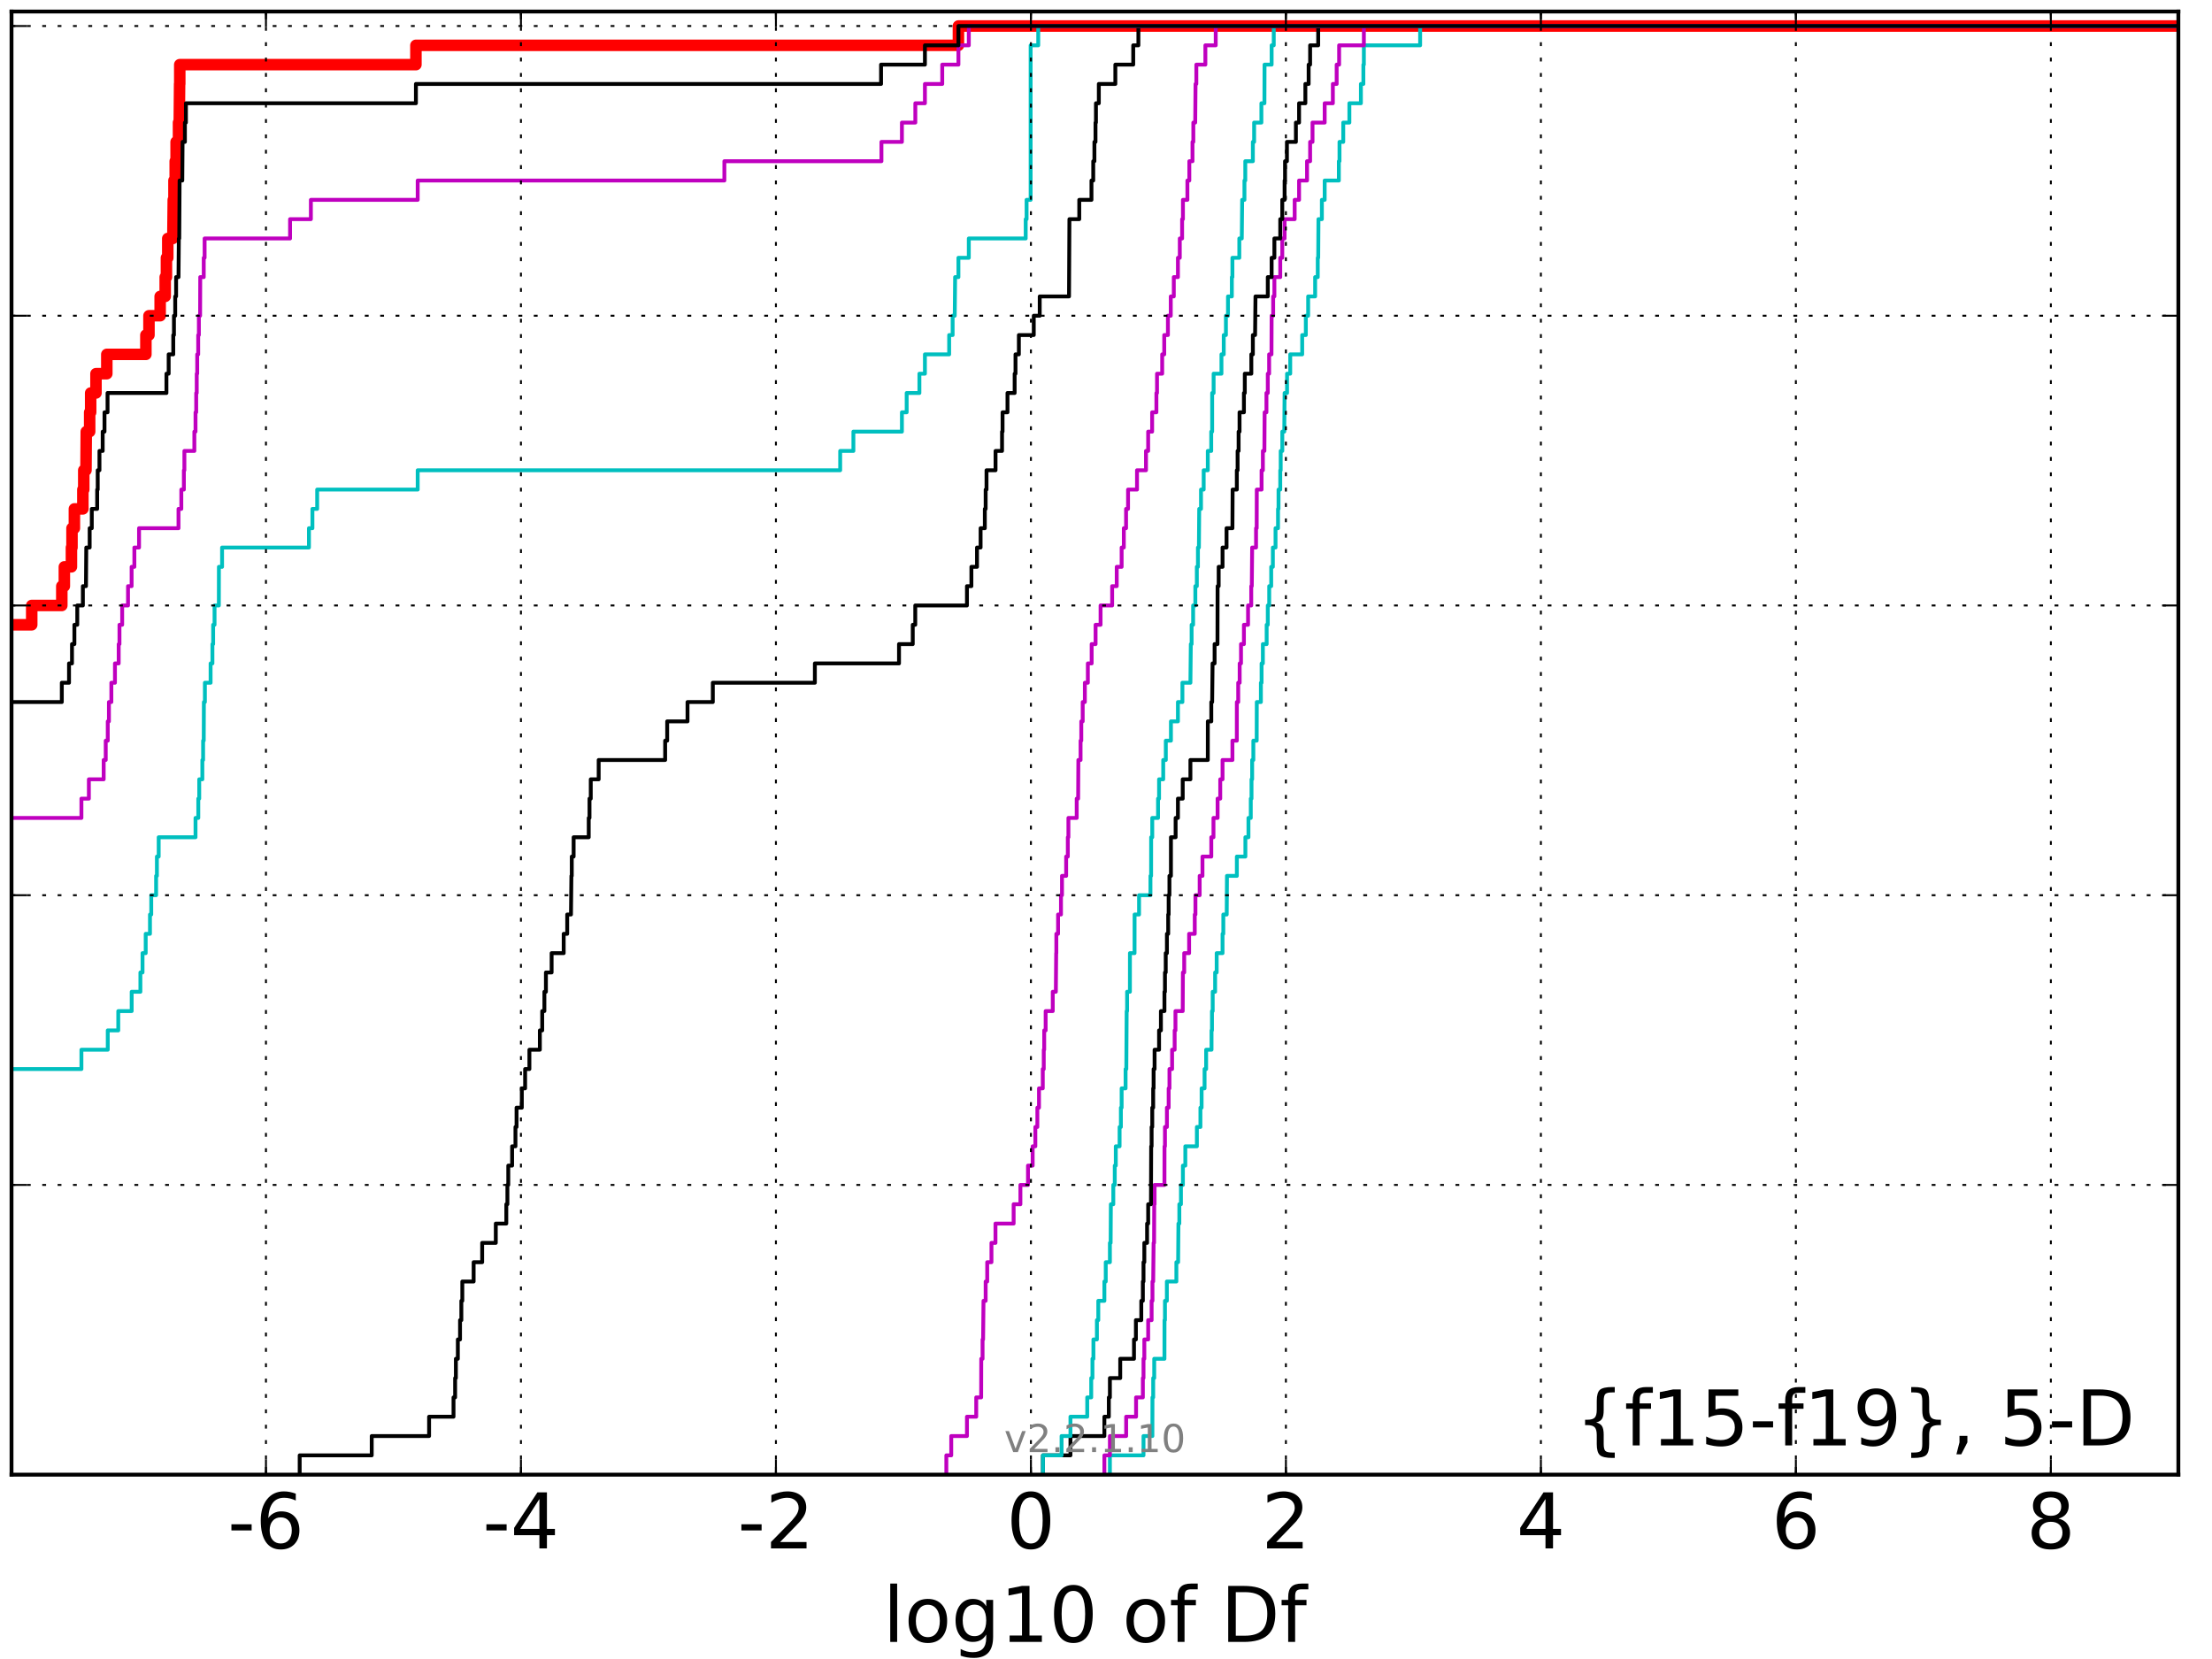 <?xml version="1.0" encoding="utf-8" standalone="no"?>
<!DOCTYPE svg PUBLIC "-//W3C//DTD SVG 1.1//EN"
  "http://www.w3.org/Graphics/SVG/1.1/DTD/svg11.dtd">
<!-- Created with matplotlib (http://matplotlib.org/) -->
<svg height="432pt" version="1.1" viewBox="0 0 576 432" width="576pt" xmlns="http://www.w3.org/2000/svg" xmlns:xlink="http://www.w3.org/1999/xlink">
 <defs>
  <style type="text/css">
*{stroke-linecap:butt;stroke-linejoin:round;stroke-miterlimit:100000;}
  </style>
 </defs>
 <g id="figure_1">
  <g id="patch_1">
   <path d="M 0 432 
L 576 432 
L 576 0 
L 0 0 
z
" style="fill:#ffffff;"/>
  </g>
  <g id="axes_1">
   <g id="patch_2">
    <path d="M 3 384 
L 567.24 384 
L 567.24 3 
L 3 3 
z
" style="fill:#ffffff;"/>
   </g>
   <g id="line2d_1">
    <path clip-path="url(#p8b9d8868e7)" d="M -1 162.693 
L 8.261 162.693 
L 8.261 157.663 
L 16.096 157.663 
L 16.096 152.634 
L 16.757 152.634 
L 16.757 147.604 
L 18.601 147.604 
L 18.601 142.574 
L 18.748 142.574 
L 18.748 137.545 
L 19.372 137.545 
L 19.372 132.515 
L 21.578 132.515 
L 21.578 127.485 
L 21.812 127.485 
L 21.812 122.455 
L 22.389 122.455 
L 22.466 112.396 
L 23.349 112.396 
L 23.349 107.366 
L 23.607 107.366 
L 23.607 102.337 
L 24.995 102.337 
L 24.995 97.307 
L 27.814 97.307 
L 27.814 92.277 
L 37.989 92.277 
L 37.989 87.248 
L 38.793 87.248 
L 38.793 82.218 
L 41.705 82.218 
L 41.705 77.188 
L 43.019 77.188 
L 43.019 72.158 
L 43.34 72.158 
L 43.34 67.129 
L 43.688 67.129 
L 43.688 62.099 
L 45.007 62.099 
L 45.114 52.04 
L 45.299 52.04 
L 45.299 47.01 
L 45.624 47.01 
L 45.624 41.98 
L 45.858 41.98 
L 45.858 36.95 
L 46.481 36.95 
L 46.481 31.921 
L 46.677 31.921 
L 46.768 21.861 
L 46.81 21.861 
L 46.81 16.832 
L 108.305 16.832 
L 108.305 11.802 
L 249.571 11.802 
L 249.571 6.772 
L 249.571 6.772 
L 567.24 6.772 
L 567.24 6.772 
" style="fill:none;stroke:#ff0000;stroke-linecap:square;stroke-width:3.0;"/>
   </g>
   <g id="line2d_2">
    <path clip-path="url(#p8b9d8868e7)" d="M 289.015 384 
L 289.015 378.97 
L 297.766 378.97 
L 297.766 373.941 
L 300.076 373.941 
L 300.099 363.881 
L 300.289 363.881 
L 300.289 358.851 
L 300.556 358.851 
L 300.556 353.822 
L 303.218 353.822 
L 303.236 343.762 
L 303.355 343.762 
L 303.355 338.733 
L 303.849 338.733 
L 303.849 333.703 
L 306.324 333.703 
L 306.324 328.673 
L 306.779 328.673 
L 306.861 318.614 
L 307.096 318.614 
L 307.096 313.584 
L 307.515 313.584 
L 307.515 308.554 
L 308.025 308.554 
L 308.025 303.525 
L 308.654 303.525 
L 308.654 298.495 
L 311.666 298.495 
L 311.666 293.465 
L 312.585 293.465 
L 312.585 288.436 
L 312.898 288.436 
L 312.898 283.406 
L 313.668 283.406 
L 313.668 278.376 
L 314.076 278.376 
L 314.076 273.347 
L 315.48 273.347 
L 315.48 268.317 
L 315.595 268.317 
L 315.595 263.287 
L 315.785 263.287 
L 315.785 258.257 
L 316.417 258.257 
L 316.417 253.228 
L 316.822 253.228 
L 316.822 248.198 
L 318.349 248.198 
L 318.349 243.168 
L 318.549 243.168 
L 318.549 238.139 
L 319.434 238.139 
L 319.5 228.079 
L 322.075 228.079 
L 322.075 223.05 
L 324.295 223.05 
L 324.295 218.02 
L 325.094 218.02 
L 325.094 212.99 
L 325.7 212.99 
L 325.7 207.96 
L 325.89 207.96 
L 325.89 202.931 
L 326.057 202.931 
L 326.057 197.901 
L 326.367 197.901 
L 326.367 192.871 
L 327.24 192.871 
L 327.267 182.812 
L 328.333 182.812 
L 328.333 177.782 
L 328.512 177.782 
L 328.512 172.752 
L 328.85 172.752 
L 328.85 167.723 
L 329.834 167.723 
L 329.834 162.693 
L 330.13 162.693 
L 330.13 157.663 
L 330.501 157.663 
L 330.501 152.634 
L 331.019 152.634 
L 331.019 147.604 
L 331.448 147.604 
L 331.448 142.574 
L 332.147 142.574 
L 332.147 137.545 
L 332.795 137.545 
L 332.795 132.515 
L 332.925 132.515 
L 332.925 127.485 
L 333.374 127.485 
L 333.374 122.455 
L 333.491 122.455 
L 333.491 117.426 
L 333.91 117.426 
L 333.91 112.396 
L 334.423 112.396 
L 334.506 102.337 
L 335.145 102.337 
L 335.145 97.307 
L 335.973 97.307 
L 335.973 92.277 
L 339.088 92.277 
L 339.088 87.248 
L 340.034 87.248 
L 340.034 82.218 
L 340.641 82.218 
L 340.641 77.188 
L 342.461 77.188 
L 342.461 72.158 
L 343.142 72.158 
L 343.142 67.129 
L 343.26 67.129 
L 343.324 57.069 
L 344.213 57.069 
L 344.213 52.04 
L 344.945 52.04 
L 344.945 47.01 
L 348.633 47.01 
L 348.633 41.98 
L 348.803 41.98 
L 348.803 36.95 
L 349.78 36.95 
L 349.78 31.921 
L 351.375 31.921 
L 351.375 26.891 
L 354.376 26.891 
L 354.376 21.861 
L 355.017 21.861 
L 355.017 16.832 
L 355.148 16.832 
L 355.148 11.802 
L 369.8 11.802 
L 369.8 6.772 
L 369.8 6.772 
L 567.24 6.772 
L 567.24 6.772 
" style="fill:none;stroke:#00bfbf;stroke-linecap:square;"/>
   </g>
   <g id="line2d_3">
    <path clip-path="url(#p8b9d8868e7)" d="M 287.578 384 
L 287.578 378.97 
L 289.015 378.97 
L 289.015 373.941 
L 293.25 373.941 
L 293.25 368.911 
L 295.83 368.911 
L 295.83 363.881 
L 297.598 363.881 
L 297.598 358.851 
L 297.766 358.851 
L 297.766 353.822 
L 297.98 353.822 
L 297.98 348.792 
L 298.984 348.792 
L 298.984 343.762 
L 299.878 343.762 
L 299.878 338.733 
L 300.099 338.733 
L 300.099 333.703 
L 300.289 333.703 
L 300.396 323.644 
L 300.517 323.644 
L 300.556 313.584 
L 300.651 313.584 
L 300.651 308.554 
L 303.218 308.554 
L 303.236 298.495 
L 303.355 298.495 
L 303.355 293.465 
L 303.864 293.465 
L 303.864 288.436 
L 304.317 288.436 
L 304.317 283.406 
L 304.526 283.406 
L 304.526 278.376 
L 305.211 278.376 
L 305.211 273.347 
L 305.878 273.347 
L 305.878 268.317 
L 306.085 268.317 
L 306.085 263.287 
L 307.979 263.287 
L 308.025 253.228 
L 308.365 253.228 
L 308.365 248.198 
L 309.642 248.198 
L 309.642 243.168 
L 311.113 243.168 
L 311.113 238.139 
L 311.288 238.139 
L 311.288 233.109 
L 312.39 233.109 
L 312.39 228.079 
L 313.12 228.079 
L 313.12 223.05 
L 315.421 223.05 
L 315.421 218.02 
L 315.985 218.02 
L 315.985 212.99 
L 317.062 212.99 
L 317.062 207.96 
L 317.749 207.96 
L 317.749 202.931 
L 318.349 202.931 
L 318.349 197.901 
L 320.921 197.901 
L 320.921 192.871 
L 322.068 192.871 
L 322.075 182.812 
L 322.429 182.812 
L 322.429 177.782 
L 322.808 177.782 
L 322.808 172.752 
L 323.156 172.752 
L 323.156 167.723 
L 323.914 167.723 
L 323.914 162.693 
L 324.991 162.693 
L 324.991 157.663 
L 325.821 157.663 
L 325.821 152.634 
L 325.965 152.634 
L 326.057 142.574 
L 327.073 142.574 
L 327.073 137.545 
L 327.24 137.545 
L 327.267 127.485 
L 328.512 127.485 
L 328.512 122.455 
L 328.85 122.455 
L 328.85 117.426 
L 329.244 117.426 
L 329.307 107.366 
L 329.778 107.366 
L 329.778 102.337 
L 330.13 102.337 
L 330.13 97.307 
L 330.478 97.307 
L 330.478 92.277 
L 331.09 92.277 
L 331.131 82.218 
L 331.528 82.218 
L 331.528 77.188 
L 331.846 77.188 
L 331.846 72.158 
L 333.374 72.158 
L 333.374 67.129 
L 333.901 67.129 
L 333.901 62.099 
L 334.506 62.099 
L 334.506 57.069 
L 337.13 57.069 
L 337.13 52.04 
L 338.274 52.04 
L 338.274 47.01 
L 340.349 47.01 
L 340.349 41.98 
L 341.151 41.98 
L 341.151 36.95 
L 341.776 36.95 
L 341.776 31.921 
L 344.945 31.921 
L 344.945 26.891 
L 347.072 26.891 
L 347.072 21.861 
L 348.065 21.861 
L 348.065 16.832 
L 348.704 16.832 
L 348.704 11.802 
L 355.148 11.802 
L 355.148 6.772 
L 355.148 6.772 
L 567.24 6.772 
L 567.24 6.772 
" style="fill:none;stroke:#bf00bf;stroke-linecap:square;"/>
   </g>
   <g id="line2d_4">
    <path clip-path="url(#p8b9d8868e7)" d="M 271.582 384 
L 271.582 378.97 
L 278.743 378.97 
L 278.743 373.941 
L 287.578 373.941 
L 287.578 368.911 
L 288.736 368.911 
L 288.736 363.881 
L 289.015 363.881 
L 289.015 358.851 
L 291.704 358.851 
L 291.704 353.822 
L 295.29 353.822 
L 295.29 348.792 
L 295.786 348.792 
L 295.786 343.762 
L 297.188 343.762 
L 297.188 338.733 
L 297.598 338.733 
L 297.598 333.703 
L 297.766 333.703 
L 297.766 328.673 
L 297.98 328.673 
L 297.98 323.644 
L 298.697 323.644 
L 298.697 318.614 
L 298.984 318.614 
L 298.984 313.584 
L 299.708 313.584 
L 299.764 298.495 
L 299.878 298.495 
L 299.878 293.465 
L 300.045 293.465 
L 300.045 288.436 
L 300.283 288.436 
L 300.283 283.406 
L 300.396 283.406 
L 300.396 278.376 
L 300.651 278.376 
L 300.651 273.347 
L 301.818 273.347 
L 301.818 268.317 
L 302.299 268.317 
L 302.299 263.287 
L 303.218 263.287 
L 303.218 258.257 
L 303.355 258.257 
L 303.355 253.228 
L 303.554 253.228 
L 303.554 248.198 
L 303.864 248.198 
L 303.864 243.168 
L 304.195 243.168 
L 304.195 238.139 
L 304.317 238.139 
L 304.317 233.109 
L 304.519 233.109 
L 304.519 228.079 
L 304.909 228.079 
L 304.914 218.02 
L 306.13 218.02 
L 306.13 212.99 
L 306.73 212.99 
L 306.73 207.96 
L 307.979 207.96 
L 307.979 202.931 
L 309.979 202.931 
L 309.979 197.901 
L 314.509 197.901 
L 314.518 187.842 
L 315.421 187.842 
L 315.421 182.812 
L 315.643 182.812 
L 315.751 172.752 
L 316.28 172.752 
L 316.28 167.723 
L 317.027 167.723 
L 317.062 152.634 
L 317.339 152.634 
L 317.339 147.604 
L 318.349 147.604 
L 318.349 142.574 
L 319.39 142.574 
L 319.39 137.545 
L 320.921 137.545 
L 320.975 127.485 
L 322.068 127.485 
L 322.068 122.455 
L 322.27 122.455 
L 322.27 117.426 
L 322.53 117.426 
L 322.53 112.396 
L 322.775 112.396 
L 322.775 107.366 
L 323.915 107.366 
L 323.915 102.337 
L 324.143 102.337 
L 324.143 97.307 
L 325.843 97.307 
L 325.843 92.277 
L 326.244 92.277 
L 326.244 87.248 
L 326.821 87.248 
L 326.925 77.188 
L 330.13 77.188 
L 330.13 72.158 
L 331.131 72.158 
L 331.131 67.129 
L 331.846 67.129 
L 331.846 62.099 
L 333.374 62.099 
L 333.374 57.069 
L 333.901 57.069 
L 333.901 52.04 
L 334.506 52.04 
L 334.506 47.01 
L 334.622 47.01 
L 334.622 41.98 
L 335.112 41.98 
L 335.112 36.95 
L 337.451 36.95 
L 337.451 31.921 
L 338.274 31.921 
L 338.274 26.891 
L 339.913 26.891 
L 339.913 21.861 
L 340.767 21.861 
L 340.767 16.832 
L 341.151 16.832 
L 341.151 11.802 
L 343.253 11.802 
L 343.253 6.772 
L 343.253 6.772 
L 567.24 6.772 
L 567.24 6.772 
" style="fill:none;stroke:#000000;stroke-linecap:square;"/>
   </g>
   <g id="line2d_5">
    <path clip-path="url(#p8b9d8868e7)" d="M 271.582 384 
L 271.582 378.97 
L 276.431 378.97 
L 276.431 373.941 
L 278.743 373.941 
L 278.743 368.911 
L 283.111 368.911 
L 283.111 363.881 
L 284.152 363.881 
L 284.152 358.851 
L 284.473 358.851 
L 284.473 353.822 
L 284.723 353.822 
L 284.723 348.792 
L 285.634 348.792 
L 285.634 343.762 
L 285.992 343.762 
L 285.992 338.733 
L 287.578 338.733 
L 287.578 333.703 
L 287.936 333.703 
L 287.936 328.673 
L 289.015 328.673 
L 289.015 323.644 
L 289.207 323.644 
L 289.266 313.584 
L 289.9 313.584 
L 289.9 308.554 
L 290.282 308.554 
L 290.282 303.525 
L 290.55 303.525 
L 290.55 298.495 
L 291.539 298.495 
L 291.539 293.465 
L 291.877 293.465 
L 291.877 288.436 
L 292.072 288.436 
L 292.072 283.406 
L 293.099 283.406 
L 293.099 278.376 
L 293.29 278.376 
L 293.381 263.287 
L 293.495 263.287 
L 293.495 258.257 
L 294.227 258.257 
L 294.234 248.198 
L 295.433 248.198 
L 295.444 238.139 
L 296.607 238.139 
L 296.607 233.109 
L 299.575 233.109 
L 299.575 228.079 
L 299.746 228.079 
L 299.757 218.02 
L 300.045 218.02 
L 300.045 212.99 
L 301.551 212.99 
L 301.551 207.96 
L 301.818 207.96 
L 301.818 202.931 
L 302.9 202.931 
L 302.9 197.901 
L 303.575 197.901 
L 303.575 192.871 
L 304.909 192.871 
L 304.909 187.842 
L 306.73 187.842 
L 306.73 182.812 
L 307.897 182.812 
L 307.897 177.782 
L 309.979 177.782 
L 310.087 167.723 
L 310.295 167.723 
L 310.295 162.693 
L 310.688 162.693 
L 310.688 157.663 
L 311.263 157.663 
L 311.263 152.634 
L 311.654 152.634 
L 311.654 147.604 
L 311.94 147.604 
L 311.94 142.574 
L 312.194 142.574 
L 312.27 132.515 
L 312.738 132.515 
L 312.738 127.485 
L 313.437 127.485 
L 313.437 122.455 
L 314.509 122.455 
L 314.509 117.426 
L 315.401 117.426 
L 315.401 112.396 
L 315.643 112.396 
L 315.646 102.337 
L 316.024 102.337 
L 316.024 97.307 
L 318.063 97.307 
L 318.063 92.277 
L 318.659 92.277 
L 318.659 87.248 
L 319.228 87.248 
L 319.228 82.218 
L 319.767 82.218 
L 319.767 77.188 
L 320.771 77.188 
L 320.771 72.158 
L 320.915 72.158 
L 320.915 67.129 
L 322.715 67.129 
L 322.715 62.099 
L 323.357 62.099 
L 323.459 52.04 
L 324.05 52.04 
L 324.05 47.01 
L 324.268 47.01 
L 324.268 41.98 
L 326.244 41.98 
L 326.244 36.95 
L 326.573 36.95 
L 326.573 31.921 
L 328.461 31.921 
L 328.461 26.891 
L 329.252 26.891 
L 329.286 16.832 
L 331.131 16.832 
L 331.131 11.802 
L 331.683 11.802 
L 331.683 6.772 
L 331.683 6.772 
L 567.24 6.772 
L 567.24 6.772 
" style="fill:none;stroke:#00bfbf;stroke-linecap:square;"/>
   </g>
   <g id="line2d_6">
    <path clip-path="url(#p8b9d8868e7)" d="M 246.424 384 
L 246.424 378.97 
L 247.702 378.97 
L 247.702 373.941 
L 251.793 373.941 
L 251.793 368.911 
L 254.207 368.911 
L 254.207 363.881 
L 255.49 363.881 
L 255.517 353.822 
L 255.858 353.822 
L 255.858 348.792 
L 255.996 348.792 
L 256.101 338.733 
L 256.661 338.733 
L 256.661 333.703 
L 257.067 333.703 
L 257.067 328.673 
L 258.173 328.673 
L 258.173 323.644 
L 259.219 323.644 
L 259.219 318.614 
L 263.949 318.614 
L 263.949 313.584 
L 265.71 313.584 
L 265.71 308.554 
L 267.687 308.554 
L 267.687 303.525 
L 268.902 303.525 
L 268.902 298.495 
L 269.6 298.495 
L 269.6 293.465 
L 270.124 293.465 
L 270.124 288.436 
L 270.551 288.436 
L 270.551 283.406 
L 271.535 283.406 
L 271.535 278.376 
L 271.794 278.376 
L 271.794 273.347 
L 271.908 273.347 
L 271.908 268.317 
L 272.286 268.317 
L 272.286 263.287 
L 274.136 263.287 
L 274.136 258.257 
L 274.941 258.257 
L 275.027 248.198 
L 275.067 248.198 
L 275.067 243.168 
L 275.519 243.168 
L 275.519 238.139 
L 276.277 238.139 
L 276.277 233.109 
L 276.54 233.109 
L 276.54 228.079 
L 277.623 228.079 
L 277.623 223.05 
L 278.058 223.05 
L 278.058 218.02 
L 278.212 218.02 
L 278.212 212.99 
L 280.373 212.99 
L 280.373 207.96 
L 280.746 207.96 
L 280.804 197.901 
L 281.378 197.901 
L 281.378 192.871 
L 281.565 192.871 
L 281.565 187.842 
L 281.933 187.842 
L 281.933 182.812 
L 282.496 182.812 
L 282.496 177.782 
L 283.274 177.782 
L 283.274 172.752 
L 284.266 172.752 
L 284.266 167.723 
L 285.287 167.723 
L 285.287 162.693 
L 286.584 162.693 
L 286.584 157.663 
L 289.602 157.663 
L 289.602 152.634 
L 290.796 152.634 
L 290.796 147.604 
L 292.072 147.604 
L 292.072 142.574 
L 292.64 142.574 
L 292.64 137.545 
L 293.225 137.545 
L 293.225 132.515 
L 293.743 132.515 
L 293.743 127.485 
L 296.076 127.485 
L 296.076 122.455 
L 298.416 122.455 
L 298.416 117.426 
L 298.979 117.426 
L 298.979 112.396 
L 300.014 112.396 
L 300.014 107.366 
L 301.123 107.366 
L 301.123 102.337 
L 301.286 102.337 
L 301.286 97.307 
L 302.63 97.307 
L 302.63 92.277 
L 303.162 92.277 
L 303.162 87.248 
L 304.124 87.248 
L 304.124 82.218 
L 304.867 82.218 
L 304.867 77.188 
L 305.654 77.188 
L 305.654 72.158 
L 306.73 72.158 
L 306.73 67.129 
L 307.215 67.129 
L 307.215 62.099 
L 307.82 62.099 
L 307.82 57.069 
L 308.035 57.069 
L 308.035 52.04 
L 309.195 52.04 
L 309.195 47.01 
L 309.697 47.01 
L 309.697 41.98 
L 310.523 41.98 
L 310.523 36.95 
L 310.741 36.95 
L 310.741 31.921 
L 311.229 31.921 
L 311.316 21.861 
L 311.523 21.861 
L 311.523 16.832 
L 313.875 16.832 
L 313.875 11.802 
L 316.57 11.802 
L 316.57 6.772 
L 316.57 6.772 
L 567.24 6.772 
L 567.24 6.772 
" style="fill:none;stroke:#bf00bf;stroke-linecap:square;"/>
   </g>
   <g id="line2d_7">
    <path clip-path="url(#p8b9d8868e7)" d="M 78.037 384 
L 78.037 378.97 
L 96.797 378.97 
L 96.797 373.941 
L 111.734 373.941 
L 111.734 368.911 
L 118.094 368.911 
L 118.094 363.881 
L 118.513 363.881 
L 118.513 358.851 
L 118.711 358.851 
L 118.711 353.822 
L 119.222 353.822 
L 119.222 348.792 
L 119.794 348.792 
L 119.794 343.762 
L 120.133 343.762 
L 120.133 338.733 
L 120.386 338.733 
L 120.386 333.703 
L 123.334 333.703 
L 123.334 328.673 
L 125.557 328.673 
L 125.557 323.644 
L 129.103 323.644 
L 129.103 318.614 
L 131.84 318.614 
L 131.84 313.584 
L 132.125 313.584 
L 132.125 308.554 
L 132.354 308.554 
L 132.354 303.525 
L 133.353 303.525 
L 133.353 298.495 
L 134.222 298.495 
L 134.222 293.465 
L 134.509 293.465 
L 134.509 288.436 
L 135.882 288.436 
L 135.882 283.406 
L 136.741 283.406 
L 136.741 278.376 
L 137.855 278.376 
L 137.855 273.347 
L 140.577 273.347 
L 140.577 268.317 
L 141.189 268.317 
L 141.189 263.287 
L 141.757 263.287 
L 141.757 258.257 
L 142.156 258.257 
L 142.156 253.228 
L 143.641 253.228 
L 143.641 248.198 
L 146.785 248.198 
L 146.785 243.168 
L 147.699 243.168 
L 147.699 238.139 
L 148.681 238.139 
L 148.79 228.079 
L 148.888 228.079 
L 148.888 223.05 
L 149.371 223.05 
L 149.371 218.02 
L 153.305 218.02 
L 153.305 212.99 
L 153.506 212.99 
L 153.506 207.96 
L 153.834 207.96 
L 153.834 202.931 
L 155.894 202.931 
L 155.894 197.901 
L 173.204 197.901 
L 173.204 192.871 
L 173.732 192.871 
L 173.732 187.842 
L 179.028 187.842 
L 179.028 182.812 
L 185.615 182.812 
L 185.615 177.782 
L 212.189 177.782 
L 212.189 172.752 
L 234.101 172.752 
L 234.101 167.723 
L 237.679 167.723 
L 237.679 162.693 
L 238.332 162.693 
L 238.332 157.663 
L 251.793 157.663 
L 251.793 152.634 
L 252.948 152.634 
L 252.948 147.604 
L 254.41 147.604 
L 254.41 142.574 
L 255.346 142.574 
L 255.346 137.545 
L 256.448 137.545 
L 256.448 132.515 
L 256.661 132.515 
L 256.661 127.485 
L 256.887 127.485 
L 256.887 122.455 
L 259.238 122.455 
L 259.238 117.426 
L 260.929 117.426 
L 260.929 112.396 
L 261.065 112.396 
L 261.065 107.366 
L 262.347 107.366 
L 262.347 102.337 
L 264.212 102.337 
L 264.212 97.307 
L 264.436 97.307 
L 264.436 92.277 
L 265.312 92.277 
L 265.312 87.248 
L 269.19 87.248 
L 269.19 82.218 
L 270.742 82.218 
L 270.742 77.188 
L 278.371 77.188 
L 278.474 57.069 
L 281.038 57.069 
L 281.038 52.04 
L 284.216 52.04 
L 284.216 47.01 
L 284.678 47.01 
L 284.678 41.98 
L 284.981 41.98 
L 284.981 36.95 
L 285.266 36.95 
L 285.266 31.921 
L 285.384 31.921 
L 285.384 26.891 
L 286.132 26.891 
L 286.132 21.861 
L 290.432 21.861 
L 290.432 16.832 
L 295.089 16.832 
L 295.089 11.802 
L 296.434 11.802 
L 296.434 6.772 
L 296.434 6.772 
L 567.24 6.772 
L 567.24 6.772 
" style="fill:none;stroke:#000000;stroke-linecap:square;"/>
   </g>
   <g id="line2d_8">
    <path clip-path="url(#p8b9d8868e7)" d="M -1 288.436 
L 1.661 288.436 
L 1.661 283.406 
L 2.053 283.406 
L 2.053 278.376 
L 21.201 278.376 
L 21.201 273.347 
L 28.061 273.347 
L 28.061 268.317 
L 30.796 268.317 
L 30.796 263.287 
L 34.29 263.287 
L 34.29 258.257 
L 36.556 258.257 
L 36.556 253.228 
L 37.116 253.228 
L 37.116 248.198 
L 37.94 248.198 
L 37.94 243.168 
L 39.053 243.168 
L 39.053 238.139 
L 39.386 238.139 
L 39.386 233.109 
L 40.649 233.109 
L 40.649 228.079 
L 40.857 228.079 
L 40.857 223.05 
L 41.322 223.05 
L 41.322 218.02 
L 50.912 218.02 
L 50.912 212.99 
L 51.637 212.99 
L 51.637 207.96 
L 51.879 207.96 
L 51.879 202.931 
L 52.691 202.931 
L 52.691 197.901 
L 52.889 197.901 
L 52.889 192.871 
L 53.053 192.871 
L 53.092 182.812 
L 53.355 182.812 
L 53.355 177.782 
L 54.84 177.782 
L 54.84 172.752 
L 55.315 172.752 
L 55.315 167.723 
L 55.502 167.723 
L 55.502 162.693 
L 55.869 162.693 
L 55.869 157.663 
L 56.987 157.663 
L 57.002 147.604 
L 57.828 147.604 
L 57.828 142.574 
L 80.451 142.574 
L 80.451 137.545 
L 81.355 137.545 
L 81.355 132.515 
L 82.591 132.515 
L 82.591 127.485 
L 108.768 127.485 
L 108.768 122.455 
L 218.782 122.455 
L 218.782 117.426 
L 222.223 117.426 
L 222.223 112.396 
L 234.857 112.396 
L 234.857 107.366 
L 236.096 107.366 
L 236.096 102.337 
L 239.412 102.337 
L 239.412 97.307 
L 240.848 97.307 
L 240.848 92.277 
L 247.159 92.277 
L 247.159 87.248 
L 248.063 87.248 
L 248.063 82.218 
L 248.611 82.218 
L 248.711 72.158 
L 249.571 72.158 
L 249.571 67.129 
L 252.275 67.129 
L 252.275 62.099 
L 267.089 62.099 
L 267.089 57.069 
L 267.322 57.069 
L 267.322 52.04 
L 268.376 52.04 
L 268.377 11.802 
L 270.355 11.802 
L 270.355 6.772 
L 270.355 6.772 
L 567.24 6.772 
L 567.24 6.772 
" style="fill:none;stroke:#00bfbf;stroke-linecap:square;"/>
   </g>
   <g id="line2d_9">
    <path clip-path="url(#p8b9d8868e7)" d="M -1 218.02 
L 2.053 218.02 
L 2.053 212.99 
L 21.201 212.99 
L 21.201 207.96 
L 23.142 207.96 
L 23.142 202.931 
L 26.998 202.931 
L 26.998 197.901 
L 27.532 197.901 
L 27.532 192.871 
L 28.061 192.871 
L 28.061 187.842 
L 28.364 187.842 
L 28.364 182.812 
L 28.997 182.812 
L 28.997 177.782 
L 29.935 177.782 
L 29.935 172.752 
L 30.908 172.752 
L 30.908 167.723 
L 31.11 167.723 
L 31.11 162.693 
L 31.814 162.693 
L 31.814 157.663 
L 33.337 157.663 
L 33.337 152.634 
L 34.273 152.634 
L 34.273 147.604 
L 34.988 147.604 
L 34.988 142.574 
L 36.207 142.574 
L 36.207 137.545 
L 46.481 137.545 
L 46.481 132.515 
L 47.215 132.515 
L 47.215 127.485 
L 47.882 127.485 
L 47.882 122.455 
L 48.014 122.455 
L 48.014 117.426 
L 50.609 117.426 
L 50.609 112.396 
L 50.912 112.396 
L 50.912 107.366 
L 51.092 107.366 
L 51.092 102.337 
L 51.229 102.337 
L 51.229 97.307 
L 51.353 97.307 
L 51.353 92.277 
L 51.612 92.277 
L 51.612 87.248 
L 51.788 87.248 
L 51.788 82.218 
L 52.105 82.218 
L 52.142 72.158 
L 53.053 72.158 
L 53.053 67.129 
L 53.28 67.129 
L 53.28 62.099 
L 75.532 62.099 
L 75.532 57.069 
L 80.953 57.069 
L 80.953 52.04 
L 108.768 52.04 
L 108.768 47.01 
L 188.625 47.01 
L 188.625 41.98 
L 229.525 41.98 
L 229.525 36.95 
L 234.857 36.95 
L 234.857 31.921 
L 238.349 31.921 
L 238.349 26.891 
L 240.848 26.891 
L 240.848 21.861 
L 245.358 21.861 
L 245.358 16.832 
L 249.571 16.832 
L 249.571 11.802 
L 252.275 11.802 
L 252.275 6.772 
L 252.275 6.772 
L 567.24 6.772 
L 567.24 6.772 
" style="fill:none;stroke:#bf00bf;stroke-linecap:square;"/>
   </g>
   <g id="line2d_10">
    <path clip-path="url(#p8b9d8868e7)" d="M -1 182.812 
L 16.096 182.812 
L 16.096 177.782 
L 17.974 177.782 
L 17.974 172.752 
L 18.748 172.752 
L 18.748 167.723 
L 19.372 167.723 
L 19.372 162.693 
L 20.12 162.693 
L 20.12 157.663 
L 21.578 157.663 
L 21.578 152.634 
L 22.389 152.634 
L 22.466 142.574 
L 23.349 142.574 
L 23.349 137.545 
L 23.9 137.545 
L 23.9 132.515 
L 25.302 132.515 
L 25.302 127.485 
L 25.446 127.485 
L 25.446 122.455 
L 25.899 122.455 
L 25.899 117.426 
L 26.739 117.426 
L 26.739 112.396 
L 27.213 112.396 
L 27.213 107.366 
L 28.004 107.366 
L 28.004 102.337 
L 43.34 102.337 
L 43.34 97.307 
L 43.92 97.307 
L 43.92 92.277 
L 45.114 92.277 
L 45.114 87.248 
L 45.299 87.248 
L 45.299 82.218 
L 45.624 82.218 
L 45.624 77.188 
L 45.858 77.188 
L 45.858 72.158 
L 46.481 72.158 
L 46.569 62.099 
L 46.677 62.099 
L 46.768 47.01 
L 47.468 47.01 
L 47.54 36.95 
L 48.15 36.95 
L 48.15 31.921 
L 48.415 31.921 
L 48.415 26.891 
L 108.305 26.891 
L 108.305 21.861 
L 229.424 21.861 
L 229.424 16.832 
L 240.848 16.832 
L 240.848 11.802 
L 249.571 11.802 
L 249.571 6.772 
L 249.571 6.772 
L 567.24 6.772 
L 567.24 6.772 
" style="fill:none;stroke:#000000;stroke-linecap:square;"/>
   </g>
   <g id="patch_3">
    <path d="M 3 3 
L 567.24 3 
" style="fill:none;stroke:#000000;stroke-linecap:square;stroke-linejoin:miter;"/>
   </g>
   <g id="patch_4">
    <path d="M 567.24 384 
L 567.24 3 
" style="fill:none;stroke:#000000;stroke-linecap:square;stroke-linejoin:miter;"/>
   </g>
   <g id="patch_5">
    <path d="M 3 384 
L 567.24 384 
" style="fill:none;stroke:#000000;stroke-linecap:square;stroke-linejoin:miter;"/>
   </g>
   <g id="patch_6">
    <path d="M 3 384 
L 3 3 
" style="fill:none;stroke:#000000;stroke-linecap:square;stroke-linejoin:miter;"/>
   </g>
   <g id="matplotlib.axis_1">
    <g id="xtick_1"/>
    <g id="xtick_2">
     <g id="line2d_11">
      <path clip-path="url(#p8b9d8868e7)" d="M 69.255 384 
L 69.255 3 
" style="fill:none;stroke:#000000;stroke-dasharray:1,3;stroke-dashoffset:0.0;stroke-width:0.5;"/>
     </g>
     <g id="line2d_12">
      <defs>
       <path d="M 0 0 
L 0 -4 
" id="m2fbd509cb6" style="stroke:#000000;stroke-width:0.5;"/>
      </defs>
      <g>
       <use style="stroke:#000000;stroke-width:0.5;" x="69.255" xlink:href="#m2fbd509cb6" y="384.0"/>
      </g>
     </g>
     <g id="line2d_13">
      <defs>
       <path d="M 0 0 
L 0 4 
" id="m9a86a59949" style="stroke:#000000;stroke-width:0.5;"/>
      </defs>
      <g>
       <use style="stroke:#000000;stroke-width:0.5;" x="69.255" xlink:href="#m9a86a59949" y="3.0"/>
      </g>
     </g>
     <g id="text_1">
      <!-- -6 -->
      <defs>
       <path d="M 33.016 40.375 
Q 26.375 40.375 22.484 35.828 
Q 18.609 31.297 18.609 23.391 
Q 18.609 15.531 22.484 10.953 
Q 26.375 6.391 33.016 6.391 
Q 39.656 6.391 43.531 10.953 
Q 47.406 15.531 47.406 23.391 
Q 47.406 31.297 43.531 35.828 
Q 39.656 40.375 33.016 40.375 
M 52.594 71.297 
L 52.594 62.312 
Q 48.875 64.062 45.094 64.984 
Q 41.312 65.922 37.594 65.922 
Q 27.828 65.922 22.672 59.328 
Q 17.531 52.734 16.797 39.406 
Q 19.672 43.656 24.016 45.922 
Q 28.375 48.188 33.594 48.188 
Q 44.578 48.188 50.953 41.516 
Q 57.328 34.859 57.328 23.391 
Q 57.328 12.156 50.688 5.359 
Q 44.047 -1.422 33.016 -1.422 
Q 20.359 -1.422 13.672 8.266 
Q 6.984 17.969 6.984 36.375 
Q 6.984 53.656 15.188 63.938 
Q 23.391 74.219 37.203 74.219 
Q 40.922 74.219 44.703 73.484 
Q 48.484 72.75 52.594 71.297 
" id="BitstreamVeraSans-Roman-36"/>
       <path d="M 4.891 31.391 
L 31.203 31.391 
L 31.203 23.391 
L 4.891 23.391 
z
" id="BitstreamVeraSans-Roman-2d"/>
      </defs>
      <g transform="translate(59.284 403.197)scale(0.2 -0.2)">
       <use xlink:href="#BitstreamVeraSans-Roman-2d"/>
       <use x="36.084" xlink:href="#BitstreamVeraSans-Roman-36"/>
      </g>
     </g>
    </g>
    <g id="xtick_3">
     <g id="line2d_14">
      <path clip-path="url(#p8b9d8868e7)" d="M 135.653 384 
L 135.653 3 
" style="fill:none;stroke:#000000;stroke-dasharray:1,3;stroke-dashoffset:0.0;stroke-width:0.5;"/>
     </g>
     <g id="line2d_15">
      <g>
       <use style="stroke:#000000;stroke-width:0.5;" x="135.653" xlink:href="#m2fbd509cb6" y="384.0"/>
      </g>
     </g>
     <g id="line2d_16">
      <g>
       <use style="stroke:#000000;stroke-width:0.5;" x="135.653" xlink:href="#m9a86a59949" y="3.0"/>
      </g>
     </g>
     <g id="text_2">
      <!-- -4 -->
      <defs>
       <path d="M 37.797 64.312 
L 12.891 25.391 
L 37.797 25.391 
z
M 35.203 72.906 
L 47.609 72.906 
L 47.609 25.391 
L 58.016 25.391 
L 58.016 17.188 
L 47.609 17.188 
L 47.609 0 
L 37.797 0 
L 37.797 17.188 
L 4.891 17.188 
L 4.891 26.703 
z
" id="BitstreamVeraSans-Roman-34"/>
      </defs>
      <g transform="translate(125.682 403.197)scale(0.2 -0.2)">
       <use xlink:href="#BitstreamVeraSans-Roman-2d"/>
       <use x="36.084" xlink:href="#BitstreamVeraSans-Roman-34"/>
      </g>
     </g>
    </g>
    <g id="xtick_4">
     <g id="line2d_17">
      <path clip-path="url(#p8b9d8868e7)" d="M 202.051 384 
L 202.051 3 
" style="fill:none;stroke:#000000;stroke-dasharray:1,3;stroke-dashoffset:0.0;stroke-width:0.5;"/>
     </g>
     <g id="line2d_18">
      <g>
       <use style="stroke:#000000;stroke-width:0.5;" x="202.051" xlink:href="#m2fbd509cb6" y="384.0"/>
      </g>
     </g>
     <g id="line2d_19">
      <g>
       <use style="stroke:#000000;stroke-width:0.5;" x="202.051" xlink:href="#m9a86a59949" y="3.0"/>
      </g>
     </g>
     <g id="text_3">
      <!-- -2 -->
      <defs>
       <path d="M 19.188 8.297 
L 53.609 8.297 
L 53.609 0 
L 7.328 0 
L 7.328 8.297 
Q 12.938 14.109 22.625 23.891 
Q 32.328 33.688 34.812 36.531 
Q 39.547 41.844 41.422 45.531 
Q 43.312 49.219 43.312 52.781 
Q 43.312 58.594 39.234 62.25 
Q 35.156 65.922 28.609 65.922 
Q 23.969 65.922 18.812 64.312 
Q 13.672 62.703 7.812 59.422 
L 7.812 69.391 
Q 13.766 71.781 18.938 73 
Q 24.125 74.219 28.422 74.219 
Q 39.75 74.219 46.484 68.547 
Q 53.219 62.891 53.219 53.422 
Q 53.219 48.922 51.531 44.891 
Q 49.859 40.875 45.406 35.406 
Q 44.188 33.984 37.641 27.219 
Q 31.109 20.453 19.188 8.297 
" id="BitstreamVeraSans-Roman-32"/>
      </defs>
      <g transform="translate(192.08 403.197)scale(0.2 -0.2)">
       <use xlink:href="#BitstreamVeraSans-Roman-2d"/>
       <use x="36.084" xlink:href="#BitstreamVeraSans-Roman-32"/>
      </g>
     </g>
    </g>
    <g id="xtick_5">
     <g id="line2d_20">
      <path clip-path="url(#p8b9d8868e7)" d="M 268.449 384 
L 268.449 3 
" style="fill:none;stroke:#000000;stroke-dasharray:1,3;stroke-dashoffset:0.0;stroke-width:0.5;"/>
     </g>
     <g id="line2d_21">
      <g>
       <use style="stroke:#000000;stroke-width:0.5;" x="268.449" xlink:href="#m2fbd509cb6" y="384.0"/>
      </g>
     </g>
     <g id="line2d_22">
      <g>
       <use style="stroke:#000000;stroke-width:0.5;" x="268.449" xlink:href="#m9a86a59949" y="3.0"/>
      </g>
     </g>
     <g id="text_4">
      <!-- 0 -->
      <defs>
       <path d="M 31.781 66.406 
Q 24.172 66.406 20.328 58.906 
Q 16.5 51.422 16.5 36.375 
Q 16.5 21.391 20.328 13.891 
Q 24.172 6.391 31.781 6.391 
Q 39.453 6.391 43.281 13.891 
Q 47.125 21.391 47.125 36.375 
Q 47.125 51.422 43.281 58.906 
Q 39.453 66.406 31.781 66.406 
M 31.781 74.219 
Q 44.047 74.219 50.516 64.516 
Q 56.984 54.828 56.984 36.375 
Q 56.984 17.969 50.516 8.266 
Q 44.047 -1.422 31.781 -1.422 
Q 19.531 -1.422 13.062 8.266 
Q 6.594 17.969 6.594 36.375 
Q 6.594 54.828 13.062 64.516 
Q 19.531 74.219 31.781 74.219 
" id="BitstreamVeraSans-Roman-30"/>
      </defs>
      <g transform="translate(262.086 403.197)scale(0.2 -0.2)">
       <use xlink:href="#BitstreamVeraSans-Roman-30"/>
      </g>
     </g>
    </g>
    <g id="xtick_6">
     <g id="line2d_23">
      <path clip-path="url(#p8b9d8868e7)" d="M 334.847 384 
L 334.847 3 
" style="fill:none;stroke:#000000;stroke-dasharray:1,3;stroke-dashoffset:0.0;stroke-width:0.5;"/>
     </g>
     <g id="line2d_24">
      <g>
       <use style="stroke:#000000;stroke-width:0.5;" x="334.847" xlink:href="#m2fbd509cb6" y="384.0"/>
      </g>
     </g>
     <g id="line2d_25">
      <g>
       <use style="stroke:#000000;stroke-width:0.5;" x="334.847" xlink:href="#m9a86a59949" y="3.0"/>
      </g>
     </g>
     <g id="text_5">
      <!-- 2 -->
      <g transform="translate(328.484 403.197)scale(0.2 -0.2)">
       <use xlink:href="#BitstreamVeraSans-Roman-32"/>
      </g>
     </g>
    </g>
    <g id="xtick_7">
     <g id="line2d_26">
      <path clip-path="url(#p8b9d8868e7)" d="M 401.245 384 
L 401.245 3 
" style="fill:none;stroke:#000000;stroke-dasharray:1,3;stroke-dashoffset:0.0;stroke-width:0.5;"/>
     </g>
     <g id="line2d_27">
      <g>
       <use style="stroke:#000000;stroke-width:0.5;" x="401.245" xlink:href="#m2fbd509cb6" y="384.0"/>
      </g>
     </g>
     <g id="line2d_28">
      <g>
       <use style="stroke:#000000;stroke-width:0.5;" x="401.245" xlink:href="#m9a86a59949" y="3.0"/>
      </g>
     </g>
     <g id="text_6">
      <!-- 4 -->
      <g transform="translate(394.882 403.197)scale(0.2 -0.2)">
       <use xlink:href="#BitstreamVeraSans-Roman-34"/>
      </g>
     </g>
    </g>
    <g id="xtick_8">
     <g id="line2d_29">
      <path clip-path="url(#p8b9d8868e7)" d="M 467.643 384 
L 467.643 3 
" style="fill:none;stroke:#000000;stroke-dasharray:1,3;stroke-dashoffset:0.0;stroke-width:0.5;"/>
     </g>
     <g id="line2d_30">
      <g>
       <use style="stroke:#000000;stroke-width:0.5;" x="467.643" xlink:href="#m2fbd509cb6" y="384.0"/>
      </g>
     </g>
     <g id="line2d_31">
      <g>
       <use style="stroke:#000000;stroke-width:0.5;" x="467.643" xlink:href="#m9a86a59949" y="3.0"/>
      </g>
     </g>
     <g id="text_7">
      <!-- 6 -->
      <g transform="translate(461.28 403.197)scale(0.2 -0.2)">
       <use xlink:href="#BitstreamVeraSans-Roman-36"/>
      </g>
     </g>
    </g>
    <g id="xtick_9">
     <g id="line2d_32">
      <path clip-path="url(#p8b9d8868e7)" d="M 534.041 384 
L 534.041 3 
" style="fill:none;stroke:#000000;stroke-dasharray:1,3;stroke-dashoffset:0.0;stroke-width:0.5;"/>
     </g>
     <g id="line2d_33">
      <g>
       <use style="stroke:#000000;stroke-width:0.5;" x="534.041" xlink:href="#m2fbd509cb6" y="384.0"/>
      </g>
     </g>
     <g id="line2d_34">
      <g>
       <use style="stroke:#000000;stroke-width:0.5;" x="534.041" xlink:href="#m9a86a59949" y="3.0"/>
      </g>
     </g>
     <g id="text_8">
      <!-- 8 -->
      <defs>
       <path d="M 31.781 34.625 
Q 24.75 34.625 20.719 30.859 
Q 16.703 27.094 16.703 20.516 
Q 16.703 13.922 20.719 10.156 
Q 24.75 6.391 31.781 6.391 
Q 38.812 6.391 42.859 10.172 
Q 46.922 13.969 46.922 20.516 
Q 46.922 27.094 42.891 30.859 
Q 38.875 34.625 31.781 34.625 
M 21.922 38.812 
Q 15.578 40.375 12.031 44.719 
Q 8.5 49.078 8.5 55.328 
Q 8.5 64.062 14.719 69.141 
Q 20.953 74.219 31.781 74.219 
Q 42.672 74.219 48.875 69.141 
Q 55.078 64.062 55.078 55.328 
Q 55.078 49.078 51.531 44.719 
Q 48 40.375 41.703 38.812 
Q 48.828 37.156 52.797 32.312 
Q 56.781 27.484 56.781 20.516 
Q 56.781 9.906 50.312 4.234 
Q 43.844 -1.422 31.781 -1.422 
Q 19.734 -1.422 13.25 4.234 
Q 6.781 9.906 6.781 20.516 
Q 6.781 27.484 10.781 32.312 
Q 14.797 37.156 21.922 38.812 
M 18.312 54.391 
Q 18.312 48.734 21.844 45.562 
Q 25.391 42.391 31.781 42.391 
Q 38.141 42.391 41.719 45.562 
Q 45.312 48.734 45.312 54.391 
Q 45.312 60.062 41.719 63.234 
Q 38.141 66.406 31.781 66.406 
Q 25.391 66.406 21.844 63.234 
Q 18.312 60.062 18.312 54.391 
" id="BitstreamVeraSans-Roman-38"/>
      </defs>
      <g transform="translate(527.678 403.197)scale(0.2 -0.2)">
       <use xlink:href="#BitstreamVeraSans-Roman-38"/>
      </g>
     </g>
    </g>
    <g id="xtick_10"/>
    <g id="xtick_11">
     <g id="line2d_35">
      <defs>
       <path d="M 0 0 
L 0 -2 
" id="m470d9e8aa6" style="stroke:#000000;stroke-width:0.5;"/>
      </defs>
      <g>
       <use style="stroke:#000000;stroke-width:0.5;" x="69.255" xlink:href="#m470d9e8aa6" y="384.0"/>
      </g>
     </g>
     <g id="line2d_36">
      <defs>
       <path d="M 0 0 
L 0 2 
" id="me68f51ee74" style="stroke:#000000;stroke-width:0.5;"/>
      </defs>
      <g>
       <use style="stroke:#000000;stroke-width:0.5;" x="69.255" xlink:href="#me68f51ee74" y="3.0"/>
      </g>
     </g>
    </g>
    <g id="xtick_12">
     <g id="line2d_37">
      <g>
       <use style="stroke:#000000;stroke-width:0.5;" x="135.653" xlink:href="#m470d9e8aa6" y="384.0"/>
      </g>
     </g>
     <g id="line2d_38">
      <g>
       <use style="stroke:#000000;stroke-width:0.5;" x="135.653" xlink:href="#me68f51ee74" y="3.0"/>
      </g>
     </g>
    </g>
    <g id="xtick_13">
     <g id="line2d_39">
      <g>
       <use style="stroke:#000000;stroke-width:0.5;" x="202.051" xlink:href="#m470d9e8aa6" y="384.0"/>
      </g>
     </g>
     <g id="line2d_40">
      <g>
       <use style="stroke:#000000;stroke-width:0.5;" x="202.051" xlink:href="#me68f51ee74" y="3.0"/>
      </g>
     </g>
    </g>
    <g id="xtick_14">
     <g id="line2d_41">
      <g>
       <use style="stroke:#000000;stroke-width:0.5;" x="268.449" xlink:href="#m470d9e8aa6" y="384.0"/>
      </g>
     </g>
     <g id="line2d_42">
      <g>
       <use style="stroke:#000000;stroke-width:0.5;" x="268.449" xlink:href="#me68f51ee74" y="3.0"/>
      </g>
     </g>
    </g>
    <g id="xtick_15">
     <g id="line2d_43">
      <g>
       <use style="stroke:#000000;stroke-width:0.5;" x="334.847" xlink:href="#m470d9e8aa6" y="384.0"/>
      </g>
     </g>
     <g id="line2d_44">
      <g>
       <use style="stroke:#000000;stroke-width:0.5;" x="334.847" xlink:href="#me68f51ee74" y="3.0"/>
      </g>
     </g>
    </g>
    <g id="xtick_16">
     <g id="line2d_45">
      <g>
       <use style="stroke:#000000;stroke-width:0.5;" x="401.245" xlink:href="#m470d9e8aa6" y="384.0"/>
      </g>
     </g>
     <g id="line2d_46">
      <g>
       <use style="stroke:#000000;stroke-width:0.5;" x="401.245" xlink:href="#me68f51ee74" y="3.0"/>
      </g>
     </g>
    </g>
    <g id="xtick_17">
     <g id="line2d_47">
      <g>
       <use style="stroke:#000000;stroke-width:0.5;" x="467.643" xlink:href="#m470d9e8aa6" y="384.0"/>
      </g>
     </g>
     <g id="line2d_48">
      <g>
       <use style="stroke:#000000;stroke-width:0.5;" x="467.643" xlink:href="#me68f51ee74" y="3.0"/>
      </g>
     </g>
    </g>
    <g id="xtick_18">
     <g id="line2d_49">
      <g>
       <use style="stroke:#000000;stroke-width:0.5;" x="534.041" xlink:href="#m470d9e8aa6" y="384.0"/>
      </g>
     </g>
     <g id="line2d_50">
      <g>
       <use style="stroke:#000000;stroke-width:0.5;" x="534.041" xlink:href="#me68f51ee74" y="3.0"/>
      </g>
     </g>
    </g>
    <g id="text_9">
     <!-- log10 of Df -->
     <defs>
      <path id="BitstreamVeraSans-Roman-20"/>
      <path d="M 12.406 8.297 
L 28.516 8.297 
L 28.516 63.922 
L 10.984 60.406 
L 10.984 69.391 
L 28.422 72.906 
L 38.281 72.906 
L 38.281 8.297 
L 54.391 8.297 
L 54.391 0 
L 12.406 0 
z
" id="BitstreamVeraSans-Roman-31"/>
      <path d="M 30.609 48.391 
Q 23.391 48.391 19.188 42.75 
Q 14.984 37.109 14.984 27.297 
Q 14.984 17.484 19.156 11.844 
Q 23.344 6.203 30.609 6.203 
Q 37.797 6.203 41.984 11.859 
Q 46.188 17.531 46.188 27.297 
Q 46.188 37.016 41.984 42.703 
Q 37.797 48.391 30.609 48.391 
M 30.609 56 
Q 42.328 56 49.016 48.375 
Q 55.719 40.766 55.719 27.297 
Q 55.719 13.875 49.016 6.219 
Q 42.328 -1.422 30.609 -1.422 
Q 18.844 -1.422 12.172 6.219 
Q 5.516 13.875 5.516 27.297 
Q 5.516 40.766 12.172 48.375 
Q 18.844 56 30.609 56 
" id="BitstreamVeraSans-Roman-6f"/>
      <path d="M 9.422 75.984 
L 18.406 75.984 
L 18.406 0 
L 9.422 0 
z
" id="BitstreamVeraSans-Roman-6c"/>
      <path d="M 19.672 64.797 
L 19.672 8.109 
L 31.594 8.109 
Q 46.688 8.109 53.688 14.938 
Q 60.688 21.781 60.688 36.531 
Q 60.688 51.172 53.688 57.984 
Q 46.688 64.797 31.594 64.797 
z
M 9.812 72.906 
L 30.078 72.906 
Q 51.266 72.906 61.172 64.094 
Q 71.094 55.281 71.094 36.531 
Q 71.094 17.672 61.125 8.828 
Q 51.172 0 30.078 0 
L 9.812 0 
z
" id="BitstreamVeraSans-Roman-44"/>
      <path d="M 45.406 27.984 
Q 45.406 37.75 41.375 43.109 
Q 37.359 48.484 30.078 48.484 
Q 22.859 48.484 18.828 43.109 
Q 14.797 37.75 14.797 27.984 
Q 14.797 18.266 18.828 12.891 
Q 22.859 7.516 30.078 7.516 
Q 37.359 7.516 41.375 12.891 
Q 45.406 18.266 45.406 27.984 
M 54.391 6.781 
Q 54.391 -7.172 48.188 -13.984 
Q 42 -20.797 29.203 -20.797 
Q 24.469 -20.797 20.266 -20.094 
Q 16.062 -19.391 12.109 -17.922 
L 12.109 -9.188 
Q 16.062 -11.328 19.922 -12.344 
Q 23.781 -13.375 27.781 -13.375 
Q 36.625 -13.375 41.016 -8.766 
Q 45.406 -4.156 45.406 5.172 
L 45.406 9.625 
Q 42.625 4.781 38.281 2.391 
Q 33.938 0 27.875 0 
Q 17.828 0 11.672 7.656 
Q 5.516 15.328 5.516 27.984 
Q 5.516 40.672 11.672 48.328 
Q 17.828 56 27.875 56 
Q 33.938 56 38.281 53.609 
Q 42.625 51.219 45.406 46.391 
L 45.406 54.688 
L 54.391 54.688 
z
" id="BitstreamVeraSans-Roman-67"/>
      <path d="M 37.109 75.984 
L 37.109 68.5 
L 28.516 68.5 
Q 23.688 68.5 21.797 66.547 
Q 19.922 64.594 19.922 59.516 
L 19.922 54.688 
L 34.719 54.688 
L 34.719 47.703 
L 19.922 47.703 
L 19.922 0 
L 10.891 0 
L 10.891 47.703 
L 2.297 47.703 
L 2.297 54.688 
L 10.891 54.688 
L 10.891 58.5 
Q 10.891 67.625 15.141 71.797 
Q 19.391 75.984 28.609 75.984 
z
" id="BitstreamVeraSans-Roman-66"/>
     </defs>
     <g transform="translate(229.934 427.553)scale(0.2 -0.2)">
      <use xlink:href="#BitstreamVeraSans-Roman-6c"/>
      <use x="27.783" xlink:href="#BitstreamVeraSans-Roman-6f"/>
      <use x="88.965" xlink:href="#BitstreamVeraSans-Roman-67"/>
      <use x="152.441" xlink:href="#BitstreamVeraSans-Roman-31"/>
      <use x="216.064" xlink:href="#BitstreamVeraSans-Roman-30"/>
      <use x="279.688" xlink:href="#BitstreamVeraSans-Roman-20"/>
      <use x="311.475" xlink:href="#BitstreamVeraSans-Roman-6f"/>
      <use x="372.656" xlink:href="#BitstreamVeraSans-Roman-66"/>
      <use x="407.861" xlink:href="#BitstreamVeraSans-Roman-20"/>
      <use x="439.648" xlink:href="#BitstreamVeraSans-Roman-44"/>
      <use x="516.65" xlink:href="#BitstreamVeraSans-Roman-66"/>
     </g>
    </g>
   </g>
   <g id="matplotlib.axis_2">
    <g id="ytick_1">
     <g id="line2d_51">
      <path clip-path="url(#p8b9d8868e7)" d="M 3 384 
L 567.24 384 
" style="fill:none;stroke:#000000;stroke-dasharray:1,3;stroke-dashoffset:0.0;stroke-width:0.5;"/>
     </g>
     <g id="line2d_52">
      <defs>
       <path d="M 0 0 
L 4 0 
" id="m989d38e085" style="stroke:#000000;stroke-width:0.5;"/>
      </defs>
      <g>
       <use style="stroke:#000000;stroke-width:0.5;" x="3.0" xlink:href="#m989d38e085" y="384.0"/>
      </g>
     </g>
     <g id="line2d_53">
      <defs>
       <path d="M 0 0 
L -4 0 
" id="md3b3909fe8" style="stroke:#000000;stroke-width:0.5;"/>
      </defs>
      <g>
       <use style="stroke:#000000;stroke-width:0.5;" x="567.24" xlink:href="#md3b3909fe8" y="384.0"/>
      </g>
     </g>
    </g>
    <g id="ytick_2">
     <g id="line2d_54">
      <path clip-path="url(#p8b9d8868e7)" d="M 3 308.554 
L 567.24 308.554 
" style="fill:none;stroke:#000000;stroke-dasharray:1,3;stroke-dashoffset:0.0;stroke-width:0.5;"/>
     </g>
     <g id="line2d_55">
      <g>
       <use style="stroke:#000000;stroke-width:0.5;" x="3.0" xlink:href="#m989d38e085" y="308.554"/>
      </g>
     </g>
     <g id="line2d_56">
      <g>
       <use style="stroke:#000000;stroke-width:0.5;" x="567.24" xlink:href="#md3b3909fe8" y="308.554"/>
      </g>
     </g>
    </g>
    <g id="ytick_3">
     <g id="line2d_57">
      <path clip-path="url(#p8b9d8868e7)" d="M 3 233.109 
L 567.24 233.109 
" style="fill:none;stroke:#000000;stroke-dasharray:1,3;stroke-dashoffset:0.0;stroke-width:0.5;"/>
     </g>
     <g id="line2d_58">
      <g>
       <use style="stroke:#000000;stroke-width:0.5;" x="3.0" xlink:href="#m989d38e085" y="233.109"/>
      </g>
     </g>
     <g id="line2d_59">
      <g>
       <use style="stroke:#000000;stroke-width:0.5;" x="567.24" xlink:href="#md3b3909fe8" y="233.109"/>
      </g>
     </g>
    </g>
    <g id="ytick_4">
     <g id="line2d_60">
      <path clip-path="url(#p8b9d8868e7)" d="M 3 157.663 
L 567.24 157.663 
" style="fill:none;stroke:#000000;stroke-dasharray:1,3;stroke-dashoffset:0.0;stroke-width:0.5;"/>
     </g>
     <g id="line2d_61">
      <g>
       <use style="stroke:#000000;stroke-width:0.5;" x="3.0" xlink:href="#m989d38e085" y="157.663"/>
      </g>
     </g>
     <g id="line2d_62">
      <g>
       <use style="stroke:#000000;stroke-width:0.5;" x="567.24" xlink:href="#md3b3909fe8" y="157.663"/>
      </g>
     </g>
    </g>
    <g id="ytick_5">
     <g id="line2d_63">
      <path clip-path="url(#p8b9d8868e7)" d="M 3 82.218 
L 567.24 82.218 
" style="fill:none;stroke:#000000;stroke-dasharray:1,3;stroke-dashoffset:0.0;stroke-width:0.5;"/>
     </g>
     <g id="line2d_64">
      <g>
       <use style="stroke:#000000;stroke-width:0.5;" x="3.0" xlink:href="#m989d38e085" y="82.218"/>
      </g>
     </g>
     <g id="line2d_65">
      <g>
       <use style="stroke:#000000;stroke-width:0.5;" x="567.24" xlink:href="#md3b3909fe8" y="82.218"/>
      </g>
     </g>
    </g>
    <g id="ytick_6">
     <g id="line2d_66">
      <path clip-path="url(#p8b9d8868e7)" d="M 3 6.772 
L 567.24 6.772 
" style="fill:none;stroke:#000000;stroke-dasharray:1,3;stroke-dashoffset:0.0;stroke-width:0.5;"/>
     </g>
     <g id="line2d_67">
      <g>
       <use style="stroke:#000000;stroke-width:0.5;" x="3.0" xlink:href="#m989d38e085" y="6.772"/>
      </g>
     </g>
     <g id="line2d_68">
      <g>
       <use style="stroke:#000000;stroke-width:0.5;" x="567.24" xlink:href="#md3b3909fe8" y="6.772"/>
      </g>
     </g>
    </g>
   </g>
   <g id="text_10">
    <!-- {f15-f19}, 5-D -->
    <defs>
     <path d="M 12.5 -9.281 
L 15.922 -9.281 
Q 22.75 -9.281 24.828 -7.172 
Q 26.906 -5.078 26.906 1.906 
L 26.906 14.016 
Q 26.906 21.625 29.094 25.094 
Q 31.297 28.562 36.719 29.891 
Q 31.297 31.109 29.094 34.562 
Q 26.906 38.031 26.906 45.703 
L 26.906 57.812 
Q 26.906 64.75 24.828 66.875 
Q 22.75 69 15.922 69 
L 12.5 69 
L 12.5 75.984 
L 15.578 75.984 
Q 27.734 75.984 31.812 72.391 
Q 35.891 68.797 35.891 58.016 
L 35.891 46.297 
Q 35.891 39.016 38.516 36.203 
Q 41.156 33.406 48.094 33.406 
L 51.125 33.406 
L 51.125 26.422 
L 48.094 26.422 
Q 41.156 26.422 38.516 23.578 
Q 35.891 20.75 35.891 13.375 
L 35.891 1.703 
Q 35.891 -9.078 31.812 -12.688 
Q 27.734 -16.312 15.578 -16.312 
L 12.5 -16.312 
z
" id="BitstreamVeraSans-Roman-7d"/>
     <path d="M 10.984 1.516 
L 10.984 10.5 
Q 14.703 8.734 18.5 7.812 
Q 22.312 6.891 25.984 6.891 
Q 35.75 6.891 40.891 13.453 
Q 46.047 20.016 46.781 33.406 
Q 43.953 29.203 39.594 26.953 
Q 35.25 24.703 29.984 24.703 
Q 19.047 24.703 12.672 31.312 
Q 6.297 37.938 6.297 49.422 
Q 6.297 60.641 12.938 67.422 
Q 19.578 74.219 30.609 74.219 
Q 43.266 74.219 49.922 64.516 
Q 56.594 54.828 56.594 36.375 
Q 56.594 19.141 48.406 8.859 
Q 40.234 -1.422 26.422 -1.422 
Q 22.703 -1.422 18.891 -0.688 
Q 15.094 0.047 10.984 1.516 
M 30.609 32.422 
Q 37.25 32.422 41.125 36.953 
Q 45.016 41.5 45.016 49.422 
Q 45.016 57.281 41.125 61.844 
Q 37.25 66.406 30.609 66.406 
Q 23.969 66.406 20.094 61.844 
Q 16.219 57.281 16.219 49.422 
Q 16.219 41.5 20.094 36.953 
Q 23.969 32.422 30.609 32.422 
" id="BitstreamVeraSans-Roman-39"/>
     <path d="M 51.125 -9.281 
L 51.125 -16.312 
L 48.094 -16.312 
Q 35.938 -16.312 31.812 -12.688 
Q 27.688 -9.078 27.688 1.703 
L 27.688 13.375 
Q 27.688 20.75 25.047 23.578 
Q 22.406 26.422 15.484 26.422 
L 12.5 26.422 
L 12.5 33.406 
L 15.484 33.406 
Q 22.469 33.406 25.078 36.203 
Q 27.688 39.016 27.688 46.297 
L 27.688 58.016 
Q 27.688 68.797 31.812 72.391 
Q 35.938 75.984 48.094 75.984 
L 51.125 75.984 
L 51.125 69 
L 47.797 69 
Q 40.922 69 38.812 66.844 
Q 36.719 64.703 36.719 57.812 
L 36.719 45.703 
Q 36.719 38.031 34.5 34.562 
Q 32.281 31.109 26.906 29.891 
Q 32.328 28.562 34.516 25.094 
Q 36.719 21.625 36.719 14.016 
L 36.719 1.906 
Q 36.719 -4.984 38.812 -7.125 
Q 40.922 -9.281 47.797 -9.281 
z
" id="BitstreamVeraSans-Roman-7b"/>
     <path d="M 11.719 12.406 
L 22.016 12.406 
L 22.016 4 
L 14.016 -11.625 
L 7.719 -11.625 
L 11.719 4 
z
" id="BitstreamVeraSans-Roman-2c"/>
     <path d="M 10.797 72.906 
L 49.516 72.906 
L 49.516 64.594 
L 19.828 64.594 
L 19.828 46.734 
Q 21.969 47.469 24.109 47.828 
Q 26.266 48.188 28.422 48.188 
Q 40.625 48.188 47.75 41.5 
Q 54.891 34.812 54.891 23.391 
Q 54.891 11.625 47.562 5.094 
Q 40.234 -1.422 26.906 -1.422 
Q 22.312 -1.422 17.547 -0.641 
Q 12.797 0.141 7.719 1.703 
L 7.719 11.625 
Q 12.109 9.234 16.797 8.062 
Q 21.484 6.891 26.703 6.891 
Q 35.156 6.891 40.078 11.328 
Q 45.016 15.766 45.016 23.391 
Q 45.016 31 40.078 35.438 
Q 35.156 39.891 26.703 39.891 
Q 22.75 39.891 18.812 39.016 
Q 14.891 38.141 10.797 36.281 
z
" id="BitstreamVeraSans-Roman-35"/>
    </defs>
    <g transform="translate(410.255 376.38)scale(0.2 -0.2)">
     <use xlink:href="#BitstreamVeraSans-Roman-7b"/>
     <use x="63.623" xlink:href="#BitstreamVeraSans-Roman-66"/>
     <use x="98.828" xlink:href="#BitstreamVeraSans-Roman-31"/>
     <use x="162.451" xlink:href="#BitstreamVeraSans-Roman-35"/>
     <use x="226.074" xlink:href="#BitstreamVeraSans-Roman-2d"/>
     <use x="262.158" xlink:href="#BitstreamVeraSans-Roman-66"/>
     <use x="297.363" xlink:href="#BitstreamVeraSans-Roman-31"/>
     <use x="360.986" xlink:href="#BitstreamVeraSans-Roman-39"/>
     <use x="424.609" xlink:href="#BitstreamVeraSans-Roman-7d"/>
     <use x="488.232" xlink:href="#BitstreamVeraSans-Roman-2c"/>
     <use x="520.02" xlink:href="#BitstreamVeraSans-Roman-20"/>
     <use x="551.807" xlink:href="#BitstreamVeraSans-Roman-35"/>
     <use x="615.43" xlink:href="#BitstreamVeraSans-Roman-2d"/>
     <use x="651.514" xlink:href="#BitstreamVeraSans-Roman-44"/>
    </g>
   </g>
   <g id="text_11">
    <!-- v2.2.1.10 -->
    <defs>
     <path d="M 2.984 54.688 
L 12.5 54.688 
L 29.594 8.797 
L 46.688 54.688 
L 56.203 54.688 
L 35.688 0 
L 23.484 0 
z
" id="BitstreamVeraSans-Roman-76"/>
     <path d="M 10.688 12.406 
L 21 12.406 
L 21 0 
L 10.688 0 
z
" id="BitstreamVeraSans-Roman-2e"/>
    </defs>
    <g style="fill:#808080;" transform="translate(261.487 378.11)scale(0.1 -0.1)">
     <use xlink:href="#BitstreamVeraSans-Roman-76"/>
     <use x="59.18" xlink:href="#BitstreamVeraSans-Roman-32"/>
     <use x="122.803" xlink:href="#BitstreamVeraSans-Roman-2e"/>
     <use x="154.59" xlink:href="#BitstreamVeraSans-Roman-32"/>
     <use x="218.213" xlink:href="#BitstreamVeraSans-Roman-2e"/>
     <use x="250.0" xlink:href="#BitstreamVeraSans-Roman-31"/>
     <use x="313.623" xlink:href="#BitstreamVeraSans-Roman-2e"/>
     <use x="345.41" xlink:href="#BitstreamVeraSans-Roman-31"/>
     <use x="409.033" xlink:href="#BitstreamVeraSans-Roman-30"/>
    </g>
   </g>
  </g>
 </g>
 <defs>
  <clipPath id="p8b9d8868e7">
   <rect height="381.0" width="564.24" x="3.0" y="3.0"/>
  </clipPath>
 </defs>
</svg>

